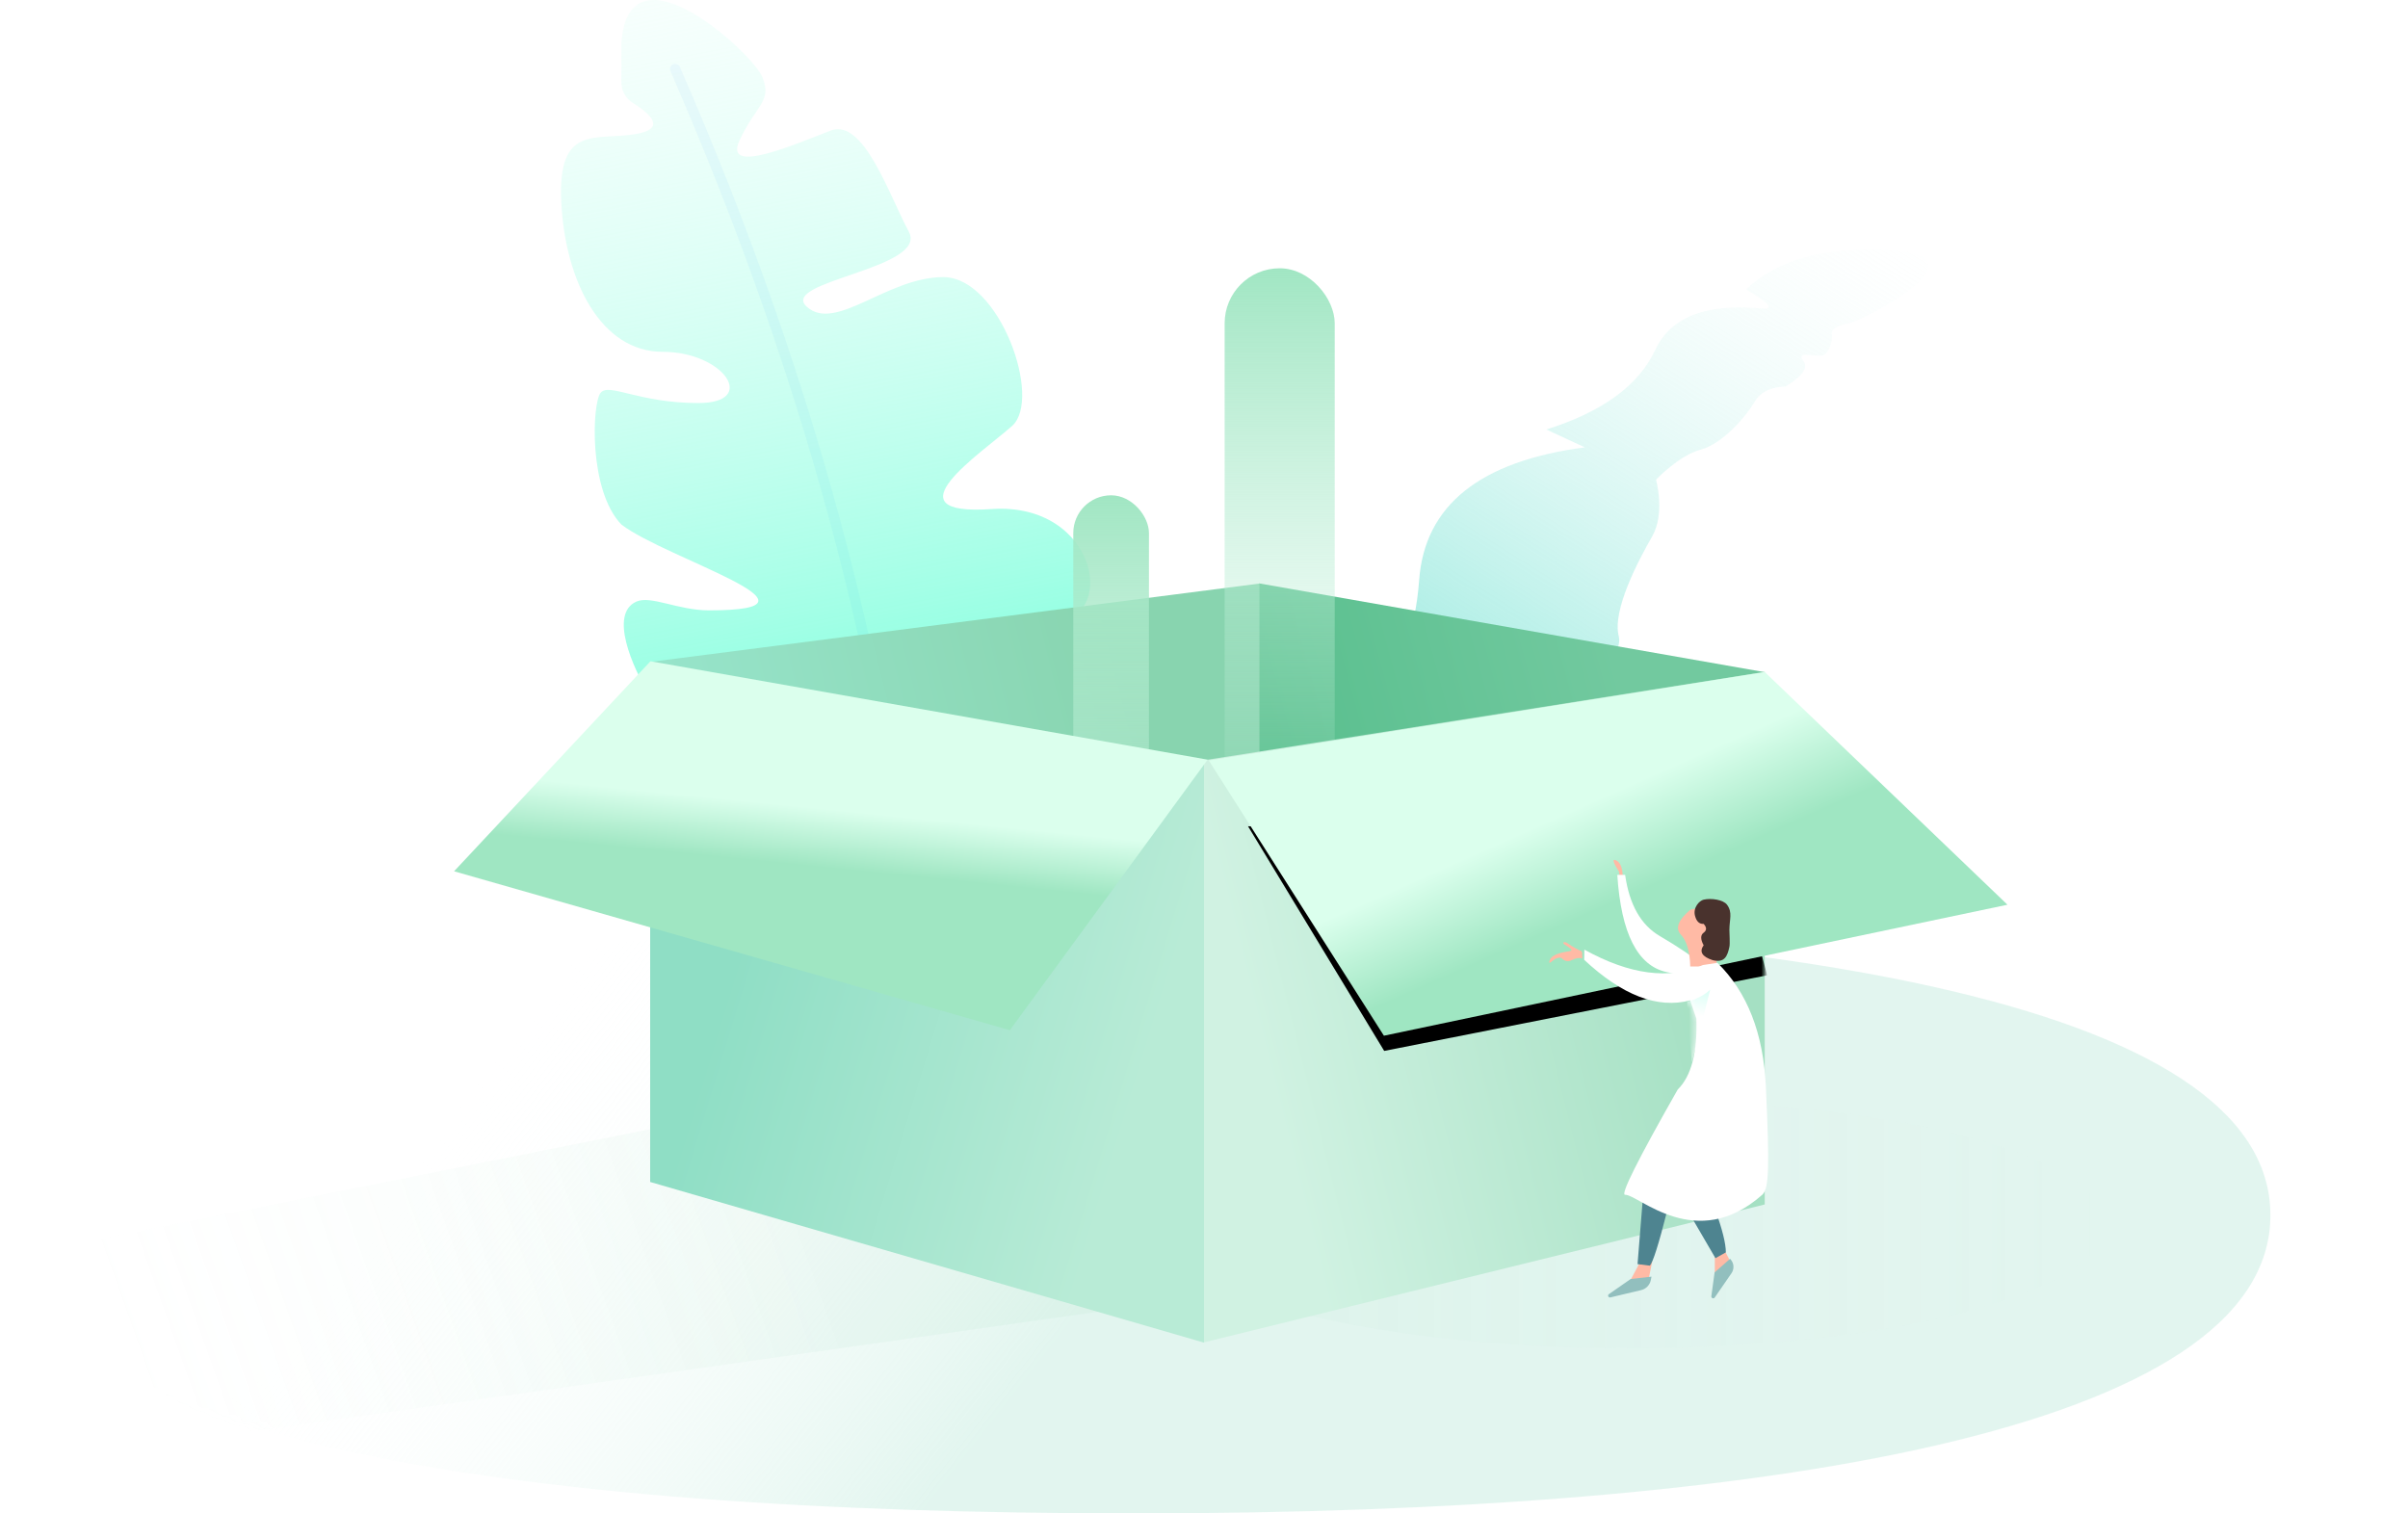 <?xml version="1.0" encoding="UTF-8"?>
<svg width="350px" height="220px" viewBox="0 0 350 220" version="1.1" xmlns="http://www.w3.org/2000/svg" xmlns:xlink="http://www.w3.org/1999/xlink">
    <!-- Generator: Sketch 60.1 (88133) - https://sketch.com -->
    <title>i/无数据/无内容-最大</title>
    <desc>Created with Sketch.</desc>
    <defs>
        <linearGradient x1="16.814%" y1="46.604%" x2="50%" y2="53.396%" id="linearGradient-1">
            <stop stop-color="#FCFFFF" stop-opacity="0" offset="0%"></stop>
            <stop stop-color="#C5ECDF" stop-opacity="0.5" offset="100%"></stop>
        </linearGradient>
        <path d="M165,86 C256.127,86 330,73.917 330,42.645 C330,11.372 256.127,0 165,0 C73.873,0 0,10.228 0,42.645 C0,75.061 73.873,86 165,86 Z" id="path-2"></path>
        <linearGradient x1="21.836%" y1="52.156%" x2="72.971%" y2="47.786%" id="linearGradient-4">
            <stop stop-color="#C6EEDC" stop-opacity="0" offset="0%"></stop>
            <stop stop-color="#94D9B7" offset="100%"></stop>
        </linearGradient>
        <linearGradient x1="91.795%" y1="85.035%" x2="-4.366%" y2="12.744%" id="linearGradient-5">
            <stop stop-color="#35D5BF" offset="0%"></stop>
            <stop stop-color="#FFFFFF" stop-opacity="0.049" offset="100%"></stop>
        </linearGradient>
        <path d="M115.502,105.457 C105.772,105.11 100.908,103.46 100.908,100.508 C100.908,96.079 99.271,90.64 94.004,89.401 C88.737,88.162 82.169,85.656 83.351,81.675 C84.533,77.693 85.003,66.511 80.953,63.828 C76.903,61.144 71.445,57.454 71.445,57.454 C71.445,57.454 57.437,50.173 57.437,46.232 C57.437,42.291 51.738,36.196 48.996,33.441 C46.253,30.687 46.317,25.617 46.317,25.617 C46.317,25.617 42.212,23.08 38.92,23.08 C35.629,23.08 31.327,20.152 29.549,18.399 C28.364,17.231 26.717,16.902 24.609,17.412 C21.833,16.591 20.687,15.601 21.17,14.442 C21.895,12.705 19.19,14.442 18.232,14.442 C17.273,14.442 16.158,12.506 16.158,11.814 C16.158,11.122 14.996,10.717 13.435,10.92 C11.874,11.122 -9.044,6.886 4.594,2.295 C13.686,-0.765 20.99,-0.765 26.506,2.295 C23.977,4.89 23.344,6.018 24.609,5.677 C26.506,5.167 36.095,0.842 41.55,7.368 C45.187,11.719 51.282,14.077 59.833,14.442 L55.089,18.399 C70.346,16.388 79.767,20.523 83.351,30.807 C88.726,46.232 95.047,40.782 98.857,49.118 C102.667,57.454 107.641,59.861 107.641,66.405 C107.641,72.948 119.497,73.929 121.708,85.457 C123.183,93.143 121.114,99.81 115.502,105.457 Z" id="path-6"></path>
        <linearGradient x1="58.474%" y1="-21.128%" x2="50%" y2="65.673%" id="linearGradient-8">
            <stop stop-color="#FFFFFF" stop-opacity="0" offset="0%"></stop>
            <stop stop-color="#97FFE3" offset="100%"></stop>
        </linearGradient>
        <linearGradient x1="50%" y1="0%" x2="50%" y2="100%" id="linearGradient-9">
            <stop stop-color="#92C4FF" offset="0%"></stop>
            <stop stop-color="#2BDDDB" offset="100%"></stop>
        </linearGradient>
        <linearGradient x1="100%" y1="50%" x2="2.793%" y2="50%" id="linearGradient-10">
            <stop stop-color="#EBF8F2" stop-opacity="0" offset="0%"></stop>
            <stop stop-color="#A0D8BF" offset="100%"></stop>
        </linearGradient>
        <filter x="-14.8%" y="-56.5%" width="129.6%" height="213.0%" filterUnits="objectBoundingBox" id="filter-11">
            <feGaussianBlur stdDeviation="6.801" in="SourceGraphic"></feGaussianBlur>
        </filter>
        <linearGradient x1="19.78%" y1="72.357%" x2="83.976%" y2="50%" id="linearGradient-12">
            <stop stop-color="#59BF8E" offset="0%"></stop>
            <stop stop-color="#72C99F" offset="100%"></stop>
        </linearGradient>
        <linearGradient x1="14.475%" y1="72.357%" x2="89.94%" y2="50%" id="linearGradient-13">
            <stop stop-color="#98E5CC" offset="0%"></stop>
            <stop stop-color="#88D4AF" offset="100%"></stop>
        </linearGradient>
        <linearGradient x1="50%" y1="100%" x2="50%" y2="3.061617e-15%" id="linearGradient-14">
            <stop stop-color="#CFF4E3" stop-opacity="0" offset="0%"></stop>
            <stop stop-color="#A1E6C3" offset="100%"></stop>
        </linearGradient>
        <linearGradient x1="50%" y1="100%" x2="50%" y2="3.061617e-15%" id="linearGradient-15">
            <stop stop-color="#CFF4E3" stop-opacity="0" offset="0%"></stop>
            <stop stop-color="#A1E6C3" offset="100%"></stop>
        </linearGradient>
        <linearGradient x1="83.048%" y1="76.134%" x2="13.066%" y2="50%" id="linearGradient-16">
            <stop stop-color="#B8EBD6" offset="0%"></stop>
            <stop stop-color="#8FDEC5" offset="100%"></stop>
        </linearGradient>
        <polygon id="path-17" points="0 0 80.5 14.373 80.5 99.016 0 75.66"></polygon>
        <linearGradient x1="15.043%" y1="72.357%" x2="89.302%" y2="50%" id="linearGradient-19">
            <stop stop-color="#D0F2E2" offset="0%"></stop>
            <stop stop-color="#A5E0C3" offset="100%"></stop>
        </linearGradient>
        <polygon id="path-20" points="0.5 12.856 82 0 82 77.428 0.5 97.471"></polygon>
        <polygon id="path-22" points="6.9 19.447 26.691 52.105 82.357 41.113 77.126 21.565"></polygon>
        <filter x="-25.8%" y="-50.5%" width="151.7%" height="219.4%" filterUnits="objectBoundingBox" id="filter-23">
            <feOffset dx="0" dy="3" in="SourceAlpha" result="shadowOffsetOuter1"></feOffset>
            <feGaussianBlur stdDeviation="6" in="shadowOffsetOuter1" result="shadowBlurOuter1"></feGaussianBlur>
            <feColorMatrix values="0 0 0 0 0.467   0 0 0 0 0.837   0 0 0 0 0.661  0 0 0 1 0" type="matrix" in="shadowBlurOuter1"></feColorMatrix>
        </filter>
        <linearGradient x1="58.317%" y1="55.968%" x2="43.075%" y2="40.402%" id="linearGradient-24">
            <stop stop-color="#9FE6C2" offset="0%"></stop>
            <stop stop-color="#DBFFED" offset="100%"></stop>
        </linearGradient>
        <linearGradient x1="56.877%" y1="57.534%" x2="60.033%" y2="42.229%" id="linearGradient-25">
            <stop stop-color="#9FE6C2" offset="0%"></stop>
            <stop stop-color="#DBFFED" offset="100%"></stop>
        </linearGradient>
        <filter x="-12.5%" y="-6.2%" width="125.0%" height="112.5%" filterUnits="objectBoundingBox" id="filter-26">
            <feOffset dx="-2" dy="1" in="SourceAlpha" result="shadowOffsetOuter1"></feOffset>
            <feColorMatrix values="0 0 0 0 0.197   0 0 0 0 0.699   0 0 0 0 0.51  0 0 0 0.173 0" type="matrix" in="shadowOffsetOuter1" result="shadowMatrixOuter1"></feColorMatrix>
            <feMerge>
                <feMergeNode in="shadowMatrixOuter1"></feMergeNode>
                <feMergeNode in="SourceGraphic"></feMergeNode>
            </feMerge>
        </filter>
        <path d="M9.488,2.239 C14.36,4.405 20.101,3.658 26.712,0 L26.74,1.479 C21.184,6.662 16.048,8.626 11.332,7.372 L10.435,10.012 C10.266,14.943 11.171,18.386 13.149,20.341 C18.961,30.559 21.51,35.657 20.795,35.635 C18.863,35.575 10.487,44.167 0.862,35.635 C-0.139,34.747 -0.2,31.591 0.331,19.945 C0.685,12.181 3.033,6.171 7.374,1.916 L9.488,2.239 Z" id="path-27"></path>
        <linearGradient x1="50%" y1="36.127%" x2="47.414%" y2="-6.213%" id="linearGradient-29">
            <stop stop-color="#FFFFFF" offset="0%"></stop>
            <stop stop-color="#D7FFF5" offset="100%"></stop>
        </linearGradient>
    </defs>
    <g id="i/无数据/无内容-最大" stroke="none" stroke-width="1" fill="none" fill-rule="evenodd">
        <g id="i/无数据/无内容-最大-copy">
            <g id="无内容">
                <g id="Path-3" transform="translate(0, 134)">
                    <mask id="mask-3" fill="white">
                        <use xlink:href="#path-2"></use>
                    </mask>
                    <use id="Mask" fill="url(#linearGradient-1)" xlink:href="#path-2"></use>
                    <polygon fill="url(#linearGradient-4)" opacity="0.3" mask="url(#mask-3)" points="174.783 54.543 1.974 79 -27.712 54.543 95.202 30"></polygon>
                </g>
                <g id="Group-4" transform="translate(81, 0)">
                    <g id="Path-7" transform="translate(152.122, 100.111) scale(-1, 1) rotate(-345) translate(-152.122, -100.111) translate(90.622, 47.111)">
                        <mask id="mask-7" fill="white">
                            <use xlink:href="#path-6"></use>
                        </mask>
                        <use id="Mask" fill="url(#linearGradient-5)" xlink:href="#path-6"></use>
                        <path d="M237.389,71.273 C232.905,42.775 212.711,21.066 176.808,6.149 C213.289,25.054 232.405,46.956 234.158,71.854 L237.389,71.273 Z" fill="#11209E" opacity="0.2" mask="url(#mask-7)"></path>
                    </g>
                    <g id="Group-16" transform="translate(39.5, 74) scale(-1, 1) translate(-39.5, -74) ">
                        <path d="M49.178,11.236 C50.61,7.686 68.707,-8.88 69.688,6.301 L69.688,11.971 C69.688,13.172 69.073,14.289 68.058,14.93 C64.245,17.339 64.061,18.852 67.504,19.469 C73.325,20.511 78.999,17.902 78.421,29.4 C77.843,40.898 72.646,51.14 63.702,51.14 C54.758,51.14 49.759,58.589 58.487,58.589 C67.216,58.589 71.456,55.607 72.698,57.098 C73.939,58.589 74.485,71.256 69.688,76.243 C63.206,81.231 37.422,88.726 56.967,88.726 C61.428,88.726 65.404,86.52 67.504,87.453 C71.536,89.244 67.953,97.111 65.836,100.659 C63.719,104.207 48.191,111.511 44.573,113.854 C40.955,116.196 42.631,124.599 51.037,119.116 C56.641,115.461 62.13,111.298 67.504,106.627 C68.948,105.388 71.129,106.435 74.046,109.768 C76.962,113.102 76.513,117.893 72.698,124.143 C64.891,135.962 54.167,143.434 40.524,146.561 C20.06,151.251 0.586,143.794 1.789,134.03 C2.993,124.267 22.89,126.203 21.425,119.116 C19.961,112.029 13.411,120.299 8.425,119.116 C3.439,117.933 -3.247,101.247 1.789,99.248 C6.826,97.249 20.752,98.982 22.032,96.333 C23.311,93.684 18.215,90.586 7.653,90.586 C-2.908,90.586 0.434,72.945 15.846,74 C31.257,75.055 17.344,65.877 12.9,61.924 C8.455,57.971 14.719,40.283 22.89,40.283 C31.062,40.283 38.518,48.344 42.72,44.605 C46.922,40.865 24.999,39.073 27.906,33.676 C30.814,28.279 34.458,17.166 39.259,18.981 C44.06,20.797 54.928,25.628 52.525,20.439 C50.122,15.249 47.746,14.786 49.178,11.236 Z" id="Path-33" fill="url(#linearGradient-8)"></path>
                        <path d="M61.864,10.034 C41.318,57.171 29.415,103.159 26.154,148" id="Path-6" stroke="url(#linearGradient-9)" stroke-width="1.5" opacity="0.1" stroke-linecap="round"></path>
                    </g>
                </g>
                <g id="i/无数据/无内容-大" transform="translate(66, 39)">
                    <g id="Group-3-Copy-3">
                        <ellipse id="Oval-7" fill="url(#linearGradient-10)" opacity="0.3" filter="url(#filter-11)" cx="171" cy="138.944" rx="69" ry="18.056"></ellipse>
                        <g id="Group-2">
                            <polygon id="Rectangle" fill="url(#linearGradient-12)" points="117 45.802 190.406 58.693 190.406 127.356 117 140.224"></polygon>
                            <polygon id="Rectangle" fill="url(#linearGradient-13)" points="28.5 57.223 117 45.837 117 150.83 28.5 132.267"></polygon>
                            <rect id="Rectangle" fill="url(#linearGradient-14)" x="112" y="0" width="16" height="82" rx="8"></rect>
                            <rect id="Rectangle-Copy-3" fill="url(#linearGradient-15)" x="90" y="33" width="11" height="82" rx="5.5"></rect>
                            <g id="Path-2" transform="translate(28.5, 57.159)">
                                <mask id="mask-18" fill="white">
                                    <use xlink:href="#path-17"></use>
                                </mask>
                                <use id="Mask" fill="url(#linearGradient-16)" xlink:href="#path-17"></use>
                            </g>
                            <g id="Path-2" transform="translate(108.5, 58.664)">
                                <mask id="mask-21" fill="white">
                                    <use xlink:href="#path-20"></use>
                                </mask>
                                <use id="Mask" fill="url(#linearGradient-19)" xlink:href="#path-20"></use>
                                <g mask="url(#mask-21)">
                                    <use fill="black" fill-opacity="1" filter="url(#filter-23)" xlink:href="#path-22"></use>
                                    <use fill="#D8D8D8" fill-rule="evenodd" xlink:href="#path-22"></use>
                                </g>
                            </g>
                            <polygon id="Path-29" fill="url(#linearGradient-24)" points="109.696 71.548 135.149 111.559 225.783 92.516 190.497 58.682"></polygon>
                            <polygon id="Path-28" fill="url(#linearGradient-25)" points="28.544 57.124 0 87.655 80.78 110.755 109.528 71.429"></polygon>
                        </g>
                    </g>
                </g>
                <g id="Group-6" filter="url(#filter-26)" transform="translate(239, 156) scale(-1, 1) translate(-239, -156) translate(223, 124)">
                    <polygon id="Path-26" fill="#FFBAA5" points="6.458 56.538 5.615 58.135 7.755 60.344 7.755 56.832"></polygon>
                    <path d="M7.702,50.83 C6.668,53.681 6.15,55.757 6.15,57.057 L7.663,57.897 L11.231,51.771 L7.702,50.83 Z" id="Path-22" fill="#4E8490"></path>
                    <path d="M7.784,59.963 L8.258,63.428 C8.278,63.576 8.174,63.712 8.026,63.733 C7.925,63.746 7.825,63.702 7.767,63.618 L5.33,60.084 C4.914,59.481 4.954,58.675 5.426,58.115 L5.533,57.987 L5.533,57.987 L7.784,59.963 Z" id="Path-27" fill="#92BFBE"></path>
                    <polygon id="Path-29" fill="#FFBAA5" points="16.846 58.329 17.378 60.988 20.055 61.159 18.45 58.169"></polygon>
                    <path d="M14.707,51.125 C15.918,55.886 16.748,58.506 17.196,58.985 L18.985,58.761 L18.258,49.743 L14.707,51.125 Z" id="Path-28" fill="#4E8490"></path>
                    <path d="M27.139,13.261 C27.259,13.261 28.62,12.536 29.089,12.163 C29.557,11.789 30.073,11.988 29.581,12.311 C29.089,12.634 28.15,13.158 28.811,13.261 C29.472,13.365 31.359,13.6 31.732,14.544 C32.105,15.487 31.194,14.506 30.973,14.398 C30.752,14.291 30.165,14.086 29.975,14.315 C29.785,14.544 29.24,14.947 28.478,14.544 C27.97,14.275 27.479,14.199 27.007,14.315 C27.014,13.612 27.058,13.261 27.139,13.261 Z" id="Path-31" fill="#FFBAA5"></path>
                    <path d="M21.124,2.58 C21.153,1.195 21.473,0.359 22.085,0.074 C22.697,-0.212 22.563,0.333 21.682,1.709 L21.5,2.99 L21.124,2.58 Z" id="Path-32" fill="#FFBAA5"></path>
                    <path d="M19.984,60.926 L23.151,63.127 C23.255,63.199 23.293,63.336 23.24,63.452 C23.188,63.567 23.061,63.63 22.938,63.601 L18.47,62.541 C17.74,62.368 17.181,61.78 17.044,61.042 L16.959,60.583 L16.959,60.583 L19.984,60.926 Z" id="Path-30" fill="#92BFBE"></path>
                    <path d="M9.172,15.513 C10.828,14.15 13.026,12.666 15.764,11.061 C18.502,9.457 20.177,6.494 20.791,2.175 L21.927,2.175 C21.379,10.668 18.991,15.379 14.762,16.31 C10.533,17.24 8.669,16.975 9.172,15.513 Z" id="Path-9" fill="#FFFFFF"></path>
                    <path d="M10.588,15.494 L11.325,15.494 C11.379,13.32 11.833,11.777 12.687,10.866 C13.541,9.955 13.087,8.751 11.325,7.255 C10.313,6.931 9.564,7.026 9.079,7.541 C8.593,8.056 8.063,9.823 7.487,12.844 L7.487,15.494 L10.588,15.494 Z" id="Path-12" fill="#FFBAA5"></path>
                    <path d="M9.379,5.78 C9.992,5.923 10.959,6.923 10.629,8.143 C10.41,8.957 9.993,9.343 9.379,9.301 C8.91,9.811 8.91,10.239 9.379,10.584 C9.848,10.93 9.848,11.538 9.379,12.411 C10.047,13.354 9.603,14.078 8.047,14.581 C6.339,14.999 5.93,14.016 5.635,12.649 C5.529,12.157 5.635,10.745 5.635,10.195 C5.635,8.647 5.142,7.658 5.975,6.521 C6.508,5.793 8.27,5.523 9.379,5.78 Z" id="Path-7" fill="#49322D"></path>
                    <g id="Path-5" transform="translate(0, 13.047)">
                        <mask id="mask-28" fill="white">
                            <use xlink:href="#path-27"></use>
                        </mask>
                        <use id="Mask" fill="#FFFFFF" xlink:href="#path-27"></use>
                        <path d="M11.715,7.533 C11.506,7.533 9.618,6.974 8.427,5.82 L11.086,16.383 C11.645,10.483 11.854,7.533 11.715,7.533 Z" fill="url(#linearGradient-29)" mask="url(#mask-28)"></path>
                    </g>
                </g>
            </g>
        </g>
    </g>
</svg>